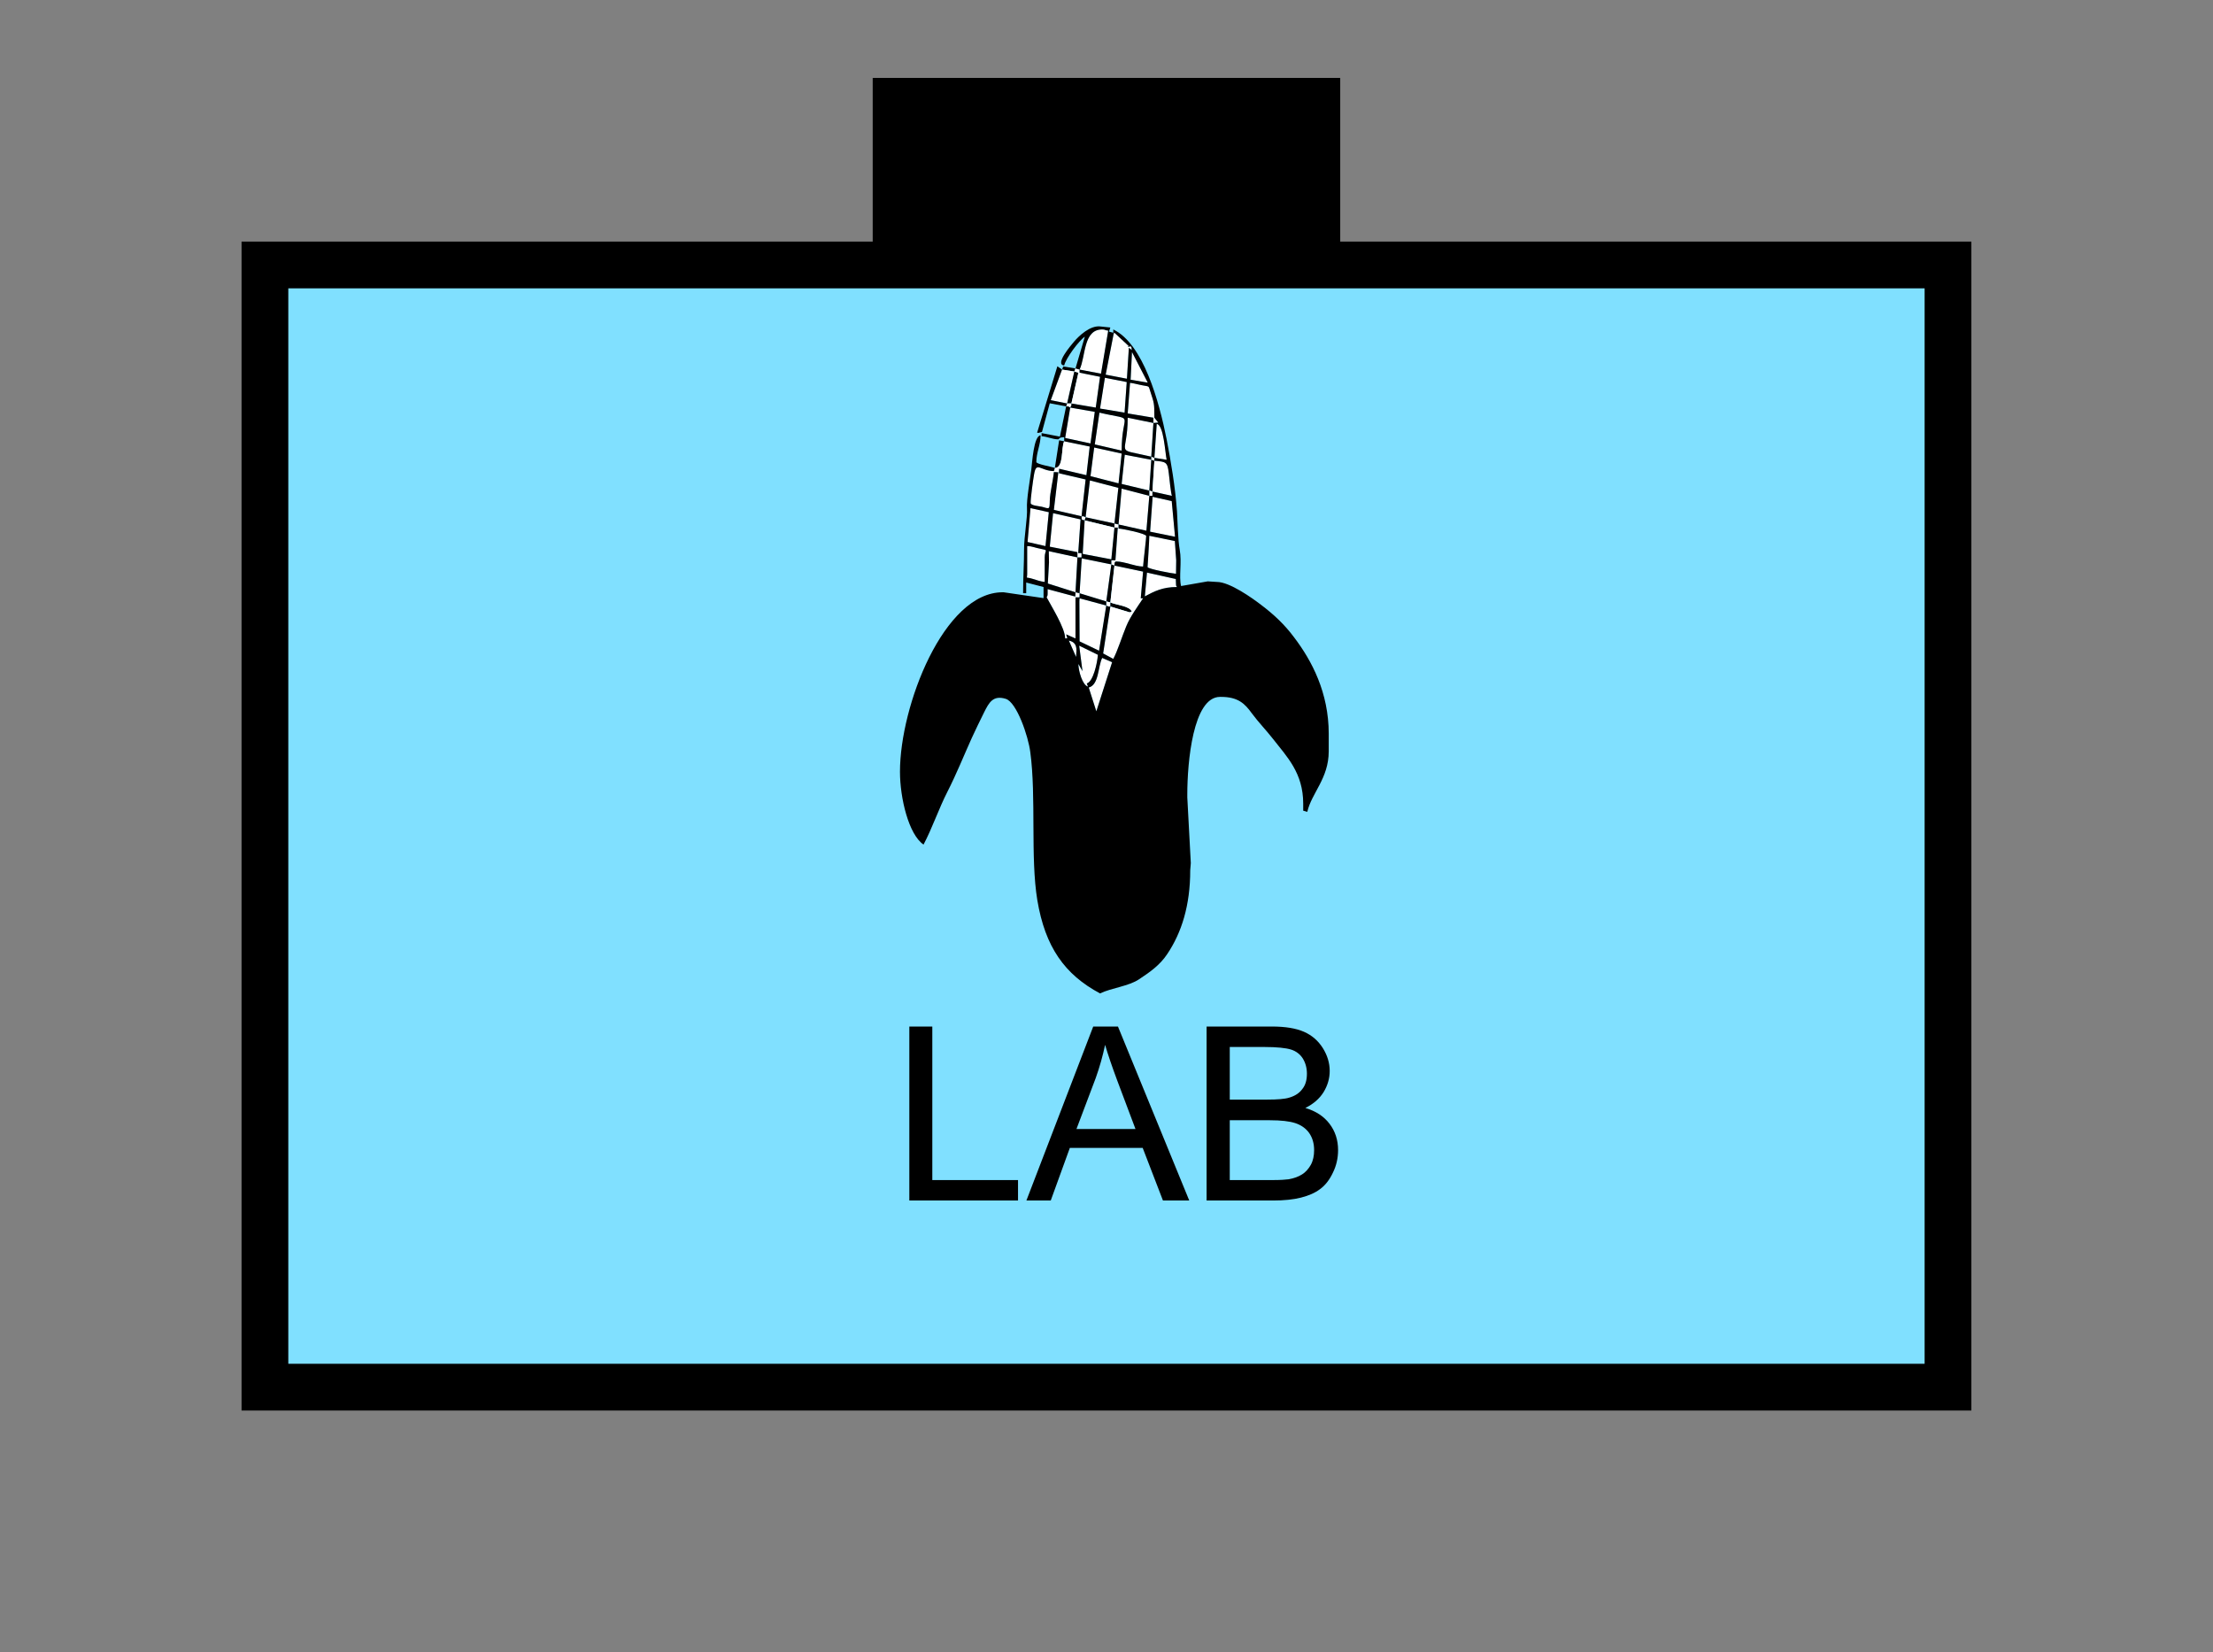<?xml version="1.0" encoding="UTF-8" standalone="no"?>
<svg
   xmlns:dc="http://purl.org/dc/elements/1.1/"
   xmlns:cc="http://creativecommons.org/ns#"
   xmlns:rdf="http://www.w3.org/1999/02/22-rdf-syntax-ns#"
   xmlns:svg="http://www.w3.org/2000/svg"
   xmlns="http://www.w3.org/2000/svg"
   id="svg107"
   height="89.67mm"
   width="120.11mm"
   version="1.0">
  <rect width="100%" height="100%" fill="#808080" stroke="none"/>
  <defs
     id="defs3">
    <pattern
       y="0"
       x="0"
       height="6"
       width="6"
       patternUnits="userSpaceOnUse"
       id="EMFhbasepattern" />
  </defs>
  <path
     id="path5"
     d="  M 179.02,15.984   L 179.02,54.345   L 274.924,54.345   L 274.924,15.984   L 179.02,15.984   z "
     style="fill:#000000;fill-rule:evenodd;fill-opacity:1;stroke:none;" />
  <path
     id="path7"
     d="  M 54.345,54.345   L 54.345,284.514   L 399.598,284.514   L 399.598,54.345   L 54.345,54.345   z "
     style="fill:#80e0ff;fill-rule:evenodd;fill-opacity:1;stroke:none;" />
  <path
     id="path9"
     d="  M 54.345,54.345   L 399.598,54.345   L 399.598,284.514   L 54.345,284.514   z "
     style="fill:none;stroke:#000000;stroke-width:9.59px;stroke-linecap:butt;stroke-linejoin:miter;stroke-miterlimit:10;stroke-dasharray:none;stroke-opacity:1;" />
  <path
     id="path11"
     d="  M 217.861,75.804   L 217.861,75.804   L 220.379,76.203   L 220.618,75.564   L 218.101,75.164   z "
     style="fill:#000000;fill-rule:evenodd;fill-opacity:1;stroke:none;" />
  <path
     id="path13"
     d="  M 221.457,75.804   L 225.853,76.643   L 227.332,67.812   C 226.452,67.732 226.852,67.572 226.093,67.572   C 222.177,67.572 222.736,73.127 221.457,75.804   z "
     style="fill:#ffffff;fill-rule:evenodd;fill-opacity:1;stroke:none;" />
  <path
     id="path15"
     d="  M 226.812,76.843   L 231.168,77.682   L 231.567,71.328   L 232.167,71.808   C 232.087,70.849 232.047,71.009 231.328,71.168   L 231.527,70.969   L 228.57,68.211   L 228.45,68.451   z "
     style="fill:#ffffff;fill-rule:evenodd;fill-opacity:1;stroke:none;" />
  <path
     id="path17"
     d="  M 231.927,77.882   L 231.927,77.882   L 235.443,78.481   L 232.207,72.207   z "
     style="fill:#ffffff;fill-rule:evenodd;fill-opacity:1;stroke:none;" />
  <path
     id="path19"
     d="  M 218.9,82.757   L 218.9,82.757   L 220.379,76.203   L 217.861,75.804   L 215.543,82.078   z "
     style="fill:#ffffff;fill-rule:evenodd;fill-opacity:1;stroke:none;" />
  <path
     id="path21"
     d="  M 218.9,82.757   L 218.9,82.757   L 219.779,82.757   L 221.218,76.443   L 220.379,76.203   z "
     style="fill:#000000;fill-rule:evenodd;fill-opacity:1;stroke:none;" />
  <path
     id="path23"
     d="  M 218.7,83.356   L 218.7,83.356   L 219.14,83.356   L 219.539,83.596   L 219.779,83.156   L 219.779,82.757   L 218.9,82.757   z "
     style="fill:#ffffff;fill-rule:evenodd;fill-opacity:1;stroke:none;" />
  <path
     id="path25"
     d="  M 220.379,76.203   L 220.379,76.203   L 221.218,76.443   L 219.779,82.757   L 224.774,83.596   L 225.653,77.282   L 221.457,76.443   L 221.457,75.804   L 220.618,75.564   z "
     style="fill:#ffffff;fill-rule:evenodd;fill-opacity:1;stroke:none;" />
  <path
     id="path27"
     d="  M 225.653,83.796   L 225.653,83.796   L 230.688,84.635   L 231.128,78.361   L 226.652,77.482   z "
     style="fill:#ffffff;fill-rule:evenodd;fill-opacity:1;stroke:none;" />
  <path
     id="path29"
     d="  M 236.602,86.753   L 237.601,86.673   L 236.802,85.674   C 236.802,82.557 236.722,82.677 236.003,80.399   C 235.563,79.081 235.883,79.32 234.404,79.041   C 233.485,78.881 232.606,78.601 231.807,78.521   L 231.328,84.795   L 236.602,85.674   z "
     style="fill:#ffffff;fill-rule:evenodd;fill-opacity:1;stroke:none;" />
  <path
     id="path31"
     d="  M 218.7,83.356   L 218.7,83.356   L 218.9,82.757   L 215.543,82.078   L 217.861,75.804   L 216.902,75.124   L 212.746,88.751   L 213.026,88.791   L 213.745,88.591   L 215.344,82.717   z "
     style="fill:#000000;fill-rule:evenodd;fill-opacity:1;stroke:none;" />
  <path
     id="path33"
     d="  M 219.539,83.596   L 219.539,83.596   L 218.5,89.83   L 223.695,90.949   L 224.574,84.475   z "
     style="fill:#ffffff;fill-rule:evenodd;fill-opacity:1;stroke:none;" />
  <path
     id="path35"
     d="  M 224.574,91.148   L 230.089,92.427   C 230.089,84.155 233.166,86.433 225.533,84.635   z "
     style="fill:#ffffff;fill-rule:evenodd;fill-opacity:1;stroke:none;" />
  <path
     id="path37"
     d="  M 236.163,93.666   L 236.602,86.753   L 231.328,85.674   C 231.328,93.746 228.291,91.828 236.163,93.666   z "
     style="fill:#ffffff;fill-rule:evenodd;fill-opacity:1;stroke:none;" />
  <path
     id="path39"
     d="  M 236.802,93.906   L 239.319,94.305   C 239,92.827 238.72,87.112 237.282,86.953   z "
     style="fill:#ffffff;fill-rule:evenodd;fill-opacity:1;stroke:none;" />
  <path
     id="path41"
     d="  M 236.163,94.305   L 236.163,94.305   L 236.802,94.505   L 236.802,93.906   L 236.163,93.666   z "
     style="fill:#ffffff;fill-rule:evenodd;fill-opacity:1;stroke:none;" />
  <path
     id="path43"
     d="  M 216.383,95.984   C 218.261,95.944 217.621,91.868 218.301,90.509   L 217.262,90.309   z "
     style="fill:#000000;fill-rule:evenodd;fill-opacity:1;stroke:none;" />
  <path
     id="path45"
     d="  M 223.695,97.662   L 223.695,97.662   L 229.449,99.14   L 230.089,93.027   L 224.454,91.788   z "
     style="fill:#ffffff;fill-rule:evenodd;fill-opacity:1;stroke:none;" />
  <path
     id="path47"
     d="  M 235.763,100.619   L 235.763,100.619   L 236.163,94.305   L 230.728,93.266   L 230.089,99.26   z "
     style="fill:#ffffff;fill-rule:evenodd;fill-opacity:1;stroke:none;" />
  <path
     id="path49"
     d="  M 235.763,100.619   L 235.763,100.619   L 236.402,100.819   L 236.802,94.505   L 236.163,94.305   z "
     style="fill:#000000;fill-rule:evenodd;fill-opacity:1;stroke:none;" />
  <path
     id="path51"
     d="  M 235.763,101.698   L 235.763,101.698   L 236.402,101.698   L 236.402,100.819   L 235.763,100.619   z "
     style="fill:#ffffff;fill-rule:evenodd;fill-opacity:1;stroke:none;" />
  <path
     id="path53"
     d="  M 236.402,100.819   L 240.398,101.698   C 240.199,101.258 239.839,97.822 239.759,97.062   C 239.479,94.745 239.2,94.705 236.802,94.505   z "
     style="fill:#ffffff;fill-rule:evenodd;fill-opacity:1;stroke:none;" />
  <path
     id="path55"
     d="  M 216.383,95.984   L 216.183,96.623   C 213.346,96.583 212.586,94.465 212.107,97.382   C 211.947,98.261 211.348,102.497 211.428,103.216   C 211.507,103.696 213.146,103.816 213.705,103.936   C 215.304,104.375 215.304,104.575 215.344,102.737   C 215.384,100.939 216.023,98.621 216.183,96.823   L 217.102,96.863   L 216.183,104.575   L 221.857,105.894   L 222.696,98.341   L 217.222,97.062   L 217.262,96.143   L 222.856,97.462   L 223.535,91.588   L 218.301,90.509   C 217.621,91.868 218.261,95.944 216.383,95.984   z "
     style="fill:#ffffff;fill-rule:evenodd;fill-opacity:1;stroke:none;" />
  <path
     id="path57"
     d="  M 222.496,106.733   L 222.696,106.093   L 222.297,105.894   L 221.857,105.894   C 221.937,106.693 221.737,106.533 222.496,106.733   z "
     style="fill:#ffffff;fill-rule:evenodd;fill-opacity:1;stroke:none;" />
  <path
     id="path59"
     d="  M 222.696,106.093   L 222.696,106.093   L 228.61,107.372   L 229.409,100.059   L 223.575,98.541   z "
     style="fill:#ffffff;fill-rule:evenodd;fill-opacity:1;stroke:none;" />
  <path
     id="path61"
     d="  M 222.496,106.733   L 222.496,106.733   L 228.61,108.211   L 228.61,107.372   L 222.696,106.093   z "
     style="fill:#000000;fill-rule:evenodd;fill-opacity:1;stroke:none;" />
  <path
     id="path63"
     d="  M 229.449,107.572   L 229.449,107.572   L 235.164,108.851   L 235.763,101.698   L 230.089,100.219   z "
     style="fill:#ffffff;fill-rule:evenodd;fill-opacity:1;stroke:none;" />
  <path
     id="path65"
     d="  M 235.923,109.05   L 235.923,109.05   L 241.038,110.089   L 240.358,102.777   L 236.442,101.898   z "
     style="fill:#ffffff;fill-rule:evenodd;fill-opacity:1;stroke:none;" />
  <path
     id="path67"
     d="  M 210.788,111.168   L 210.788,111.168   L 214.464,112.007   L 215.144,105.054   L 211.388,104.215   z "
     style="fill:#ffffff;fill-rule:evenodd;fill-opacity:1;stroke:none;" />
  <path
     id="path69"
     d="  M 221.018,114.325   L 221.018,114.325   L 221.857,114.325   L 221.857,113.446   L 221.178,113.446   L 221.657,106.533   L 216.023,105.254   L 215.344,112.127   L 221.018,113.246   z "
     style="fill:#ffffff;fill-rule:evenodd;fill-opacity:1;stroke:none;" />
  <path
     id="path71"
     d="  M 228.61,108.211   L 228.61,108.211   L 222.496,106.733   L 222.097,113.606   L 227.971,114.725   z "
     style="fill:#ffffff;fill-rule:evenodd;fill-opacity:1;stroke:none;" />
  <path
     id="path73"
     d="  M 228.61,108.211   L 229.29,108.211   L 228.81,114.924   L 227.971,114.924   L 227.971,115.764   L 228.61,116.003   C 228.65,115.564 228.57,115.164 229.01,115.164   C 230.648,115.164 232.726,116.163 234.484,116.203   C 234.524,115.444 235.164,110.129 235.124,109.93   C 234.964,109.41 230.368,108.451 229.449,108.411   L 229.449,107.572   L 228.61,107.372   z "
     style="fill:#ffffff;fill-rule:evenodd;fill-opacity:1;stroke:none;" />
  <path
     id="path75"
     d="  M 241.238,117.682   L 241.278,114.924   L 240.998,110.968   L 235.763,109.89   C 235.763,110.769 235.403,116.323 235.403,116.323   C 235.603,116.723 240.478,117.642 241.238,117.682   z "
     style="fill:#ffffff;fill-rule:evenodd;fill-opacity:1;stroke:none;" />
  <path
     id="path77"
     d="  M 210.708,117.682   C 210.708,118.92 210.229,118.201 211.947,118.761   C 212.626,118.96 213.425,119.28 214.305,119.36   L 214.305,114.325   C 214.305,112.687 215.264,112.927 213.306,112.527   C 212.347,112.327 211.707,112.007 210.708,112.007   z "
     style="fill:#ffffff;fill-rule:evenodd;fill-opacity:1;stroke:none;" />
  <path
     id="path79"
     d="  M 220.618,121.478   L 220.618,121.478   L 221.018,114.325   L 215.144,113.046   L 215.184,115.364   L 214.944,119.68   z "
     style="fill:#ffffff;fill-rule:evenodd;fill-opacity:1;stroke:none;" />
  <path
     id="path81"
     d="  M 234.844,122.317   C 236.802,121.278 238.48,120.399 241.437,120.399   C 241.278,120.159 241.238,120.199 241.238,119.76   L 241.198,118.761   L 235.284,117.442   z "
     style="fill:#ffffff;fill-rule:evenodd;fill-opacity:1;stroke:none;" />
  <path
     id="path83"
     d="  M 221.457,121.678   L 221.457,121.678   L 226.932,123.356   L 227.971,115.764   L 221.897,114.525   z "
     style="fill:#ffffff;fill-rule:evenodd;fill-opacity:1;stroke:none;" />
  <path
     id="path85"
     d="  M 226.932,123.356   L 226.932,123.356   L 227.771,123.556   L 228.61,116.003   L 227.971,115.764   z "
     style="fill:#000000;fill-rule:evenodd;fill-opacity:1;stroke:none;" />
  <path
     id="path87"
     d="  M 226.932,124.195   L 226.932,124.195   L 227.332,124.395   L 227.771,124.395   L 227.771,123.556   L 226.932,123.356   z "
     style="fill:#ffffff;fill-rule:evenodd;fill-opacity:1;stroke:none;" />
  <path
     id="path89"
     d="  M 227.771,124.395   L 231.727,125.594   L 232.167,125.474   C 231.847,124.275 228.81,124.075 227.771,123.556   z "
     style="fill:#000000;fill-rule:evenodd;fill-opacity:1;stroke:none;" />
  <path
     id="path91"
     d="  M 221.457,121.678   L 220.618,121.478   L 220.578,122.357   L 214.904,120.839   L 214.904,121.678   C 214.904,122.197 214.864,122.197 214.704,122.517   C 215.623,124.275 218.5,128.831 218.5,130.948   L 218.94,130.908   L 218.7,130.109   L 220.618,130.948   L 220.618,122.517   L 221.457,122.517   z "
     style="fill:#ffffff;fill-rule:evenodd;fill-opacity:1;stroke:none;" />
  <path
     id="path93"
     d="  M 226.932,124.195   L 226.932,124.195   L 221.457,122.717   L 221.417,123.356   L 221.457,131.548   L 225.453,133.466   z "
     style="fill:#ffffff;fill-rule:evenodd;fill-opacity:1;stroke:none;" />
  <path
     id="path95"
     d="  M 220.738,134.745   L 220.818,133.466   C 220.818,132.187 220.339,131.628 219.26,131.388   z "
     style="fill:#ffffff;fill-rule:evenodd;fill-opacity:1;stroke:none;" />
  <path
     id="path97"
     d="  M 227.771,123.556   C 228.81,124.075 231.847,124.275 232.167,125.474   L 231.727,125.594   L 227.771,124.395   L 226.293,134.025   L 228.37,135.144   C 229.25,133.506 230.209,130.429 231.008,128.511   C 231.847,126.433 233.365,124.435 234.484,122.717   L 234.005,122.717   L 234.484,117.242   L 228.61,116.003   z "
     style="fill:#ffffff;fill-rule:evenodd;fill-opacity:1;stroke:none;" />
  <path
     id="path99"
     d="  M 222.057,137.662   L 221.218,136.183   C 221.218,137.622 222.057,140.539 223.176,140.818   L 222.936,140.179   C 224.255,139.819 225.094,135.983 225.214,134.305   L 221.378,132.427   z "
     style="fill:#ffffff;fill-rule:evenodd;fill-opacity:1;stroke:none;" />
  <path
     id="path101"
     d="  M 223.336,141.018   L 224.894,145.893   L 228.131,135.823   L 226.093,134.944   C 225.214,136.703 225.453,140.459 223.336,141.018   z "
     style="fill:#ffffff;fill-rule:evenodd;fill-opacity:1;stroke:none;" />
  <path
     id="path103"
     d="  M 223.336,141.018   C 225.453,140.459 225.214,136.703 226.093,134.944   L 228.131,135.823   L 224.894,145.893   z  M 222.936,140.179   L 223.176,140.818   C 222.057,140.539 221.218,137.622 221.218,136.183   L 222.057,137.662   L 221.378,132.427   L 225.214,134.305   C 225.094,135.983 224.255,139.819 222.936,140.179   z  M 220.738,134.745   L 219.26,131.388   C 220.339,131.628 220.818,132.187 220.818,133.466   z  M 226.932,124.195   L 225.453,133.466   L 221.457,131.548   L 221.417,123.356   L 221.457,122.717   z  M 220.618,121.478   L 221.457,121.678   L 221.457,122.517   L 220.618,122.517   L 220.618,130.948   L 218.7,130.109   L 218.94,130.908   L 218.5,130.948   C 218.5,128.831 215.623,124.275 214.704,122.517   C 214.864,122.197 214.904,122.197 214.904,121.678   L 214.904,120.839   L 220.578,122.357   z  M 235.284,117.442   L 241.198,118.761   L 241.238,119.8   C 241.238,120.199 241.278,120.159 241.437,120.399   C 238.48,120.399 236.802,121.278 234.844,122.317   z  M 220.618,121.478   L 214.944,119.68   L 215.184,115.364   L 215.144,113.046   L 221.018,114.325   z  M 241.238,117.682   C 240.478,117.642 235.603,116.723 235.403,116.323   C 235.403,116.323 235.763,110.769 235.763,109.89   L 240.998,110.968   L 241.278,114.924   z  M 210.708,112.007   C 211.707,112.007 212.347,112.367 213.306,112.527   C 215.264,112.927 214.305,112.687 214.305,114.325   L 214.305,119.36   C 213.425,119.28 212.626,118.96 211.947,118.761   C 210.229,118.201 210.708,118.92 210.708,117.682   z  M 236.442,101.898   L 240.358,102.777   L 241.038,110.089   L 235.923,109.05   z  M 221.018,114.325   L 221.018,113.246   L 215.344,112.127   L 216.023,105.254   L 221.657,106.533   L 221.178,113.446   L 221.857,113.446   L 221.857,114.325   z  M 211.388,104.215   L 215.144,105.054   L 214.464,112.007   L 210.788,111.168   z  M 229.449,107.572   L 230.089,100.219   L 235.763,101.698   L 235.164,108.851   z  M 228.61,107.372   L 229.449,107.572   L 229.449,108.411   C 230.368,108.451 234.964,109.41 235.124,109.93   C 235.164,110.129 234.524,115.444 234.484,116.203   C 232.726,116.163 230.648,115.164 229.01,115.164   C 228.57,115.164 228.65,115.564 228.61,116.003   L 234.484,117.242   L 234.005,122.717   L 234.484,122.717   C 233.365,124.435 231.847,126.433 231.008,128.511   C 230.209,130.429 229.25,133.506 228.37,135.144   L 226.293,134.025   L 227.771,124.395   L 227.332,124.395   L 226.932,124.195   L 226.932,123.356   L 221.457,121.678   L 221.897,114.525   L 227.971,115.764   L 227.971,114.924   L 228.81,114.924   L 229.29,108.211   L 228.61,108.211   L 227.971,114.725   L 222.097,113.606   L 222.496,106.733   C 221.737,106.533 221.937,106.693 221.857,105.894   L 222.297,105.894   L 222.696,106.093   L 223.575,98.541   L 229.409,100.059   z  M 236.163,94.305   L 236.163,93.666   L 236.802,93.906   L 236.802,94.505   C 239.2,94.705 239.479,94.745 239.759,97.062   C 239.839,97.822 240.199,101.258 240.398,101.698   L 236.402,100.819   L 236.402,101.698   L 235.763,101.698   L 235.763,100.619   L 230.089,99.26   L 230.728,93.266   z  M 236.802,93.906   L 237.282,86.953   C 238.72,87.112 239,92.827 239.319,94.305   z  M 224.454,91.788   L 230.089,93.027   L 229.449,99.14   L 223.695,97.662   z  M 236.163,93.666   C 228.291,91.828 231.328,93.746 231.328,85.674   L 236.602,86.753   z  M 225.533,84.635   C 233.166,86.433 230.089,84.155 230.089,92.427   L 224.574,91.148   z  M 219.539,83.596   L 224.574,84.475   L 223.695,90.949   L 218.5,89.83   z  M 236.602,86.753   L 236.602,85.674   L 231.328,84.795   L 231.807,78.521   C 232.606,78.601 233.485,78.881 234.404,79.041   C 235.883,79.32 235.563,79.081 236.003,80.399   C 236.722,82.677 236.802,82.557 236.802,85.674   L 237.601,86.673   z  M 226.652,77.482   L 231.128,78.361   L 230.688,84.635   L 225.653,83.796   z  M 232.207,72.207   L 235.443,78.481   L 231.927,77.882   z  M 228.45,68.451   L 228.57,68.211   L 231.527,70.969   L 231.328,71.168   C 232.047,71.009 232.087,70.849 232.167,71.808   L 231.567,71.328   L 231.168,77.682   L 226.812,76.843   z  M 221.457,75.804   C 222.736,73.127 222.177,67.572 226.093,67.572   C 226.852,67.572 226.452,67.732 227.332,67.812   L 225.853,76.643   z  M 220.618,75.564   L 221.457,75.804   L 221.457,76.443   L 225.653,77.282   L 224.774,83.596   L 219.779,82.757   L 219.779,83.156   L 219.539,83.596   L 219.14,83.356   L 218.7,83.356   L 217.421,89.55   L 213.665,88.831   L 213.665,89.47   C 214.824,89.55 215.943,90.109 217.022,90.109   C 217.421,90.109 216.982,89.71 218.301,89.67   L 218.301,90.509   L 223.535,91.588   L 222.856,97.462   L 217.262,96.143   L 217.222,97.062   L 222.696,98.341   L 221.857,105.894   L 216.183,104.575   L 217.102,96.863   L 216.183,96.823   C 216.023,98.621 215.384,100.939 215.344,102.737   C 215.304,104.575 215.304,104.375 213.705,103.936   C 213.146,103.816 211.507,103.696 211.428,103.216   C 211.348,102.497 211.947,98.261 212.107,97.382   C 212.586,94.465 213.346,96.583 216.183,96.623   L 216.383,95.984   C 215.743,95.704 212.586,95.224 212.586,94.745   C 212.586,92.867 213.465,91.188 213.465,89.27   C 212.027,89.43 211.747,94.825 211.547,96.383   C 211.268,98.421 210.548,102.617 210.668,104.255   C 210.788,106.253 210.069,110.009 210.069,112.607   C 210.069,115.764 209.869,118.401 209.869,121.678   L 210.508,121.678   L 210.508,119.48   L 214.065,120.399   L 214.065,122.677   L 205.873,121.478   L 205.673,121.478   C 193.605,121.478 184.614,144.774 184.614,158.281   C 184.614,163.715 186.413,171.188 189.45,173.226   C 191.248,169.829 192.566,165.873 194.365,162.357   C 196.163,158.84 197.721,154.964 199.36,151.328   C 200.159,149.57 201.038,147.811 201.877,146.093   C 202.876,144.095 203.715,142.537 206.313,143.336   C 208.55,144.015 210.948,151.008 211.348,154.285   C 212.586,163.436 211.348,175.903 212.786,184.614   C 214.385,194.205 218.381,199.879 225.653,203.755   C 227.971,202.636 231.567,202.277 233.685,200.838   C 235.923,199.36 237.961,197.921 239.439,195.683   C 242.396,191.288 244.155,185.693 244.155,178.501   L 244.274,177.022   L 243.555,163.556   L 243.555,162.916   C 243.555,156.403 244.714,142.936 250.268,142.936   L 250.468,142.936   C 253.945,142.936 255.343,144.295 256.782,146.293   C 258.101,148.091 259.779,149.809 261.178,151.608   C 263.975,155.204 267.331,158.521 267.331,164.834   L 267.331,166.273   L 268.17,166.513   C 269.05,162.637 272.566,159.68 272.566,154.085   L 272.566,150.489   C 272.566,142.097 269.13,135.544 265.453,130.709   C 263.495,128.071 261.257,125.993 258.66,124.035   C 256.942,122.717 252.266,119.36 249.629,119.36   L 247.751,119.24   L 242.276,120.199   C 241.797,118.161 242.476,115.444 241.997,112.727   C 241.637,110.849 241.557,106.773 241.437,104.855   C 241.078,99.86 240.199,94.665 239.319,90.109   C 237.761,82.277 234.524,70.529 228.37,67.572   L 228.37,68.251   L 227.491,68.012   L 227.771,67.172   L 225.853,66.973   C 223.655,66.613 221.298,68.931 220.339,70.05   C 219.779,70.729 216.263,74.765 218.301,74.965   C 218.62,73.486 221.378,69.81 222.536,69.051   z "
     style="fill:#000000;fill-rule:evenodd;fill-opacity:1;stroke:none;" />
  <path
     id="path105"
     d="  M 186.533,246.233   L 186.533,210.548   L 191.248,210.548   L 191.248,242.037   L 208.83,242.037   L 208.83,246.233   z  M 210.548,246.233   L 224.255,210.548   L 229.33,210.548   L 243.955,246.233   L 238.56,246.233   L 234.404,235.443   L 219.459,235.443   L 215.543,246.233   z  M 220.818,231.567   L 232.926,231.567   L 229.21,221.697   C 228.091,218.7 227.252,216.223 226.692,214.305   C 226.213,216.582 225.573,218.86 224.774,221.098   z  M 247.511,246.233   L 247.511,210.548   L 260.938,210.548   C 263.655,210.548 265.853,210.908 267.491,211.627   C 269.13,212.347 270.408,213.465 271.367,214.984   C 272.286,216.462 272.766,218.021 272.766,219.659   C 272.766,221.218 272.326,222.656 271.527,223.975   C 270.688,225.334 269.449,226.412 267.771,227.252   C 269.929,227.891 271.567,228.97 272.726,230.488   C 273.885,232.007 274.484,233.805 274.484,235.883   C 274.484,237.561 274.124,239.12 273.405,240.558   C 272.726,241.997 271.847,243.116 270.808,243.875   C 269.769,244.674 268.45,245.234 266.892,245.633   C 265.333,246.033 263.415,246.233 261.138,246.233   z  M 252.266,225.533   L 259.979,225.533   C 262.057,225.533 263.575,225.413 264.454,225.134   C 265.693,224.774 266.572,224.175 267.171,223.336   C 267.811,222.536 268.091,221.497 268.091,220.219   C 268.091,219.06 267.811,218.021 267.251,217.102   C 266.692,216.223 265.853,215.583 264.814,215.264   C 263.775,214.944 261.937,214.744 259.379,214.744   L 252.266,214.744   z  M 252.266,242.037   L 261.138,242.037   C 262.656,242.037 263.735,241.957 264.334,241.877   C 265.453,241.677 266.332,241.357 267.092,240.878   C 267.811,240.438 268.41,239.759 268.89,238.92   C 269.369,238.041 269.569,237.042 269.569,235.883   C 269.569,234.564 269.249,233.405 268.57,232.406   C 267.891,231.447 266.932,230.768 265.733,230.368   C 264.534,229.969 262.776,229.769 260.498,229.769   L 252.266,229.769   z "
     style="fill:#000000;fill-rule:evenodd;fill-opacity:1;stroke:none;" />
</svg>
